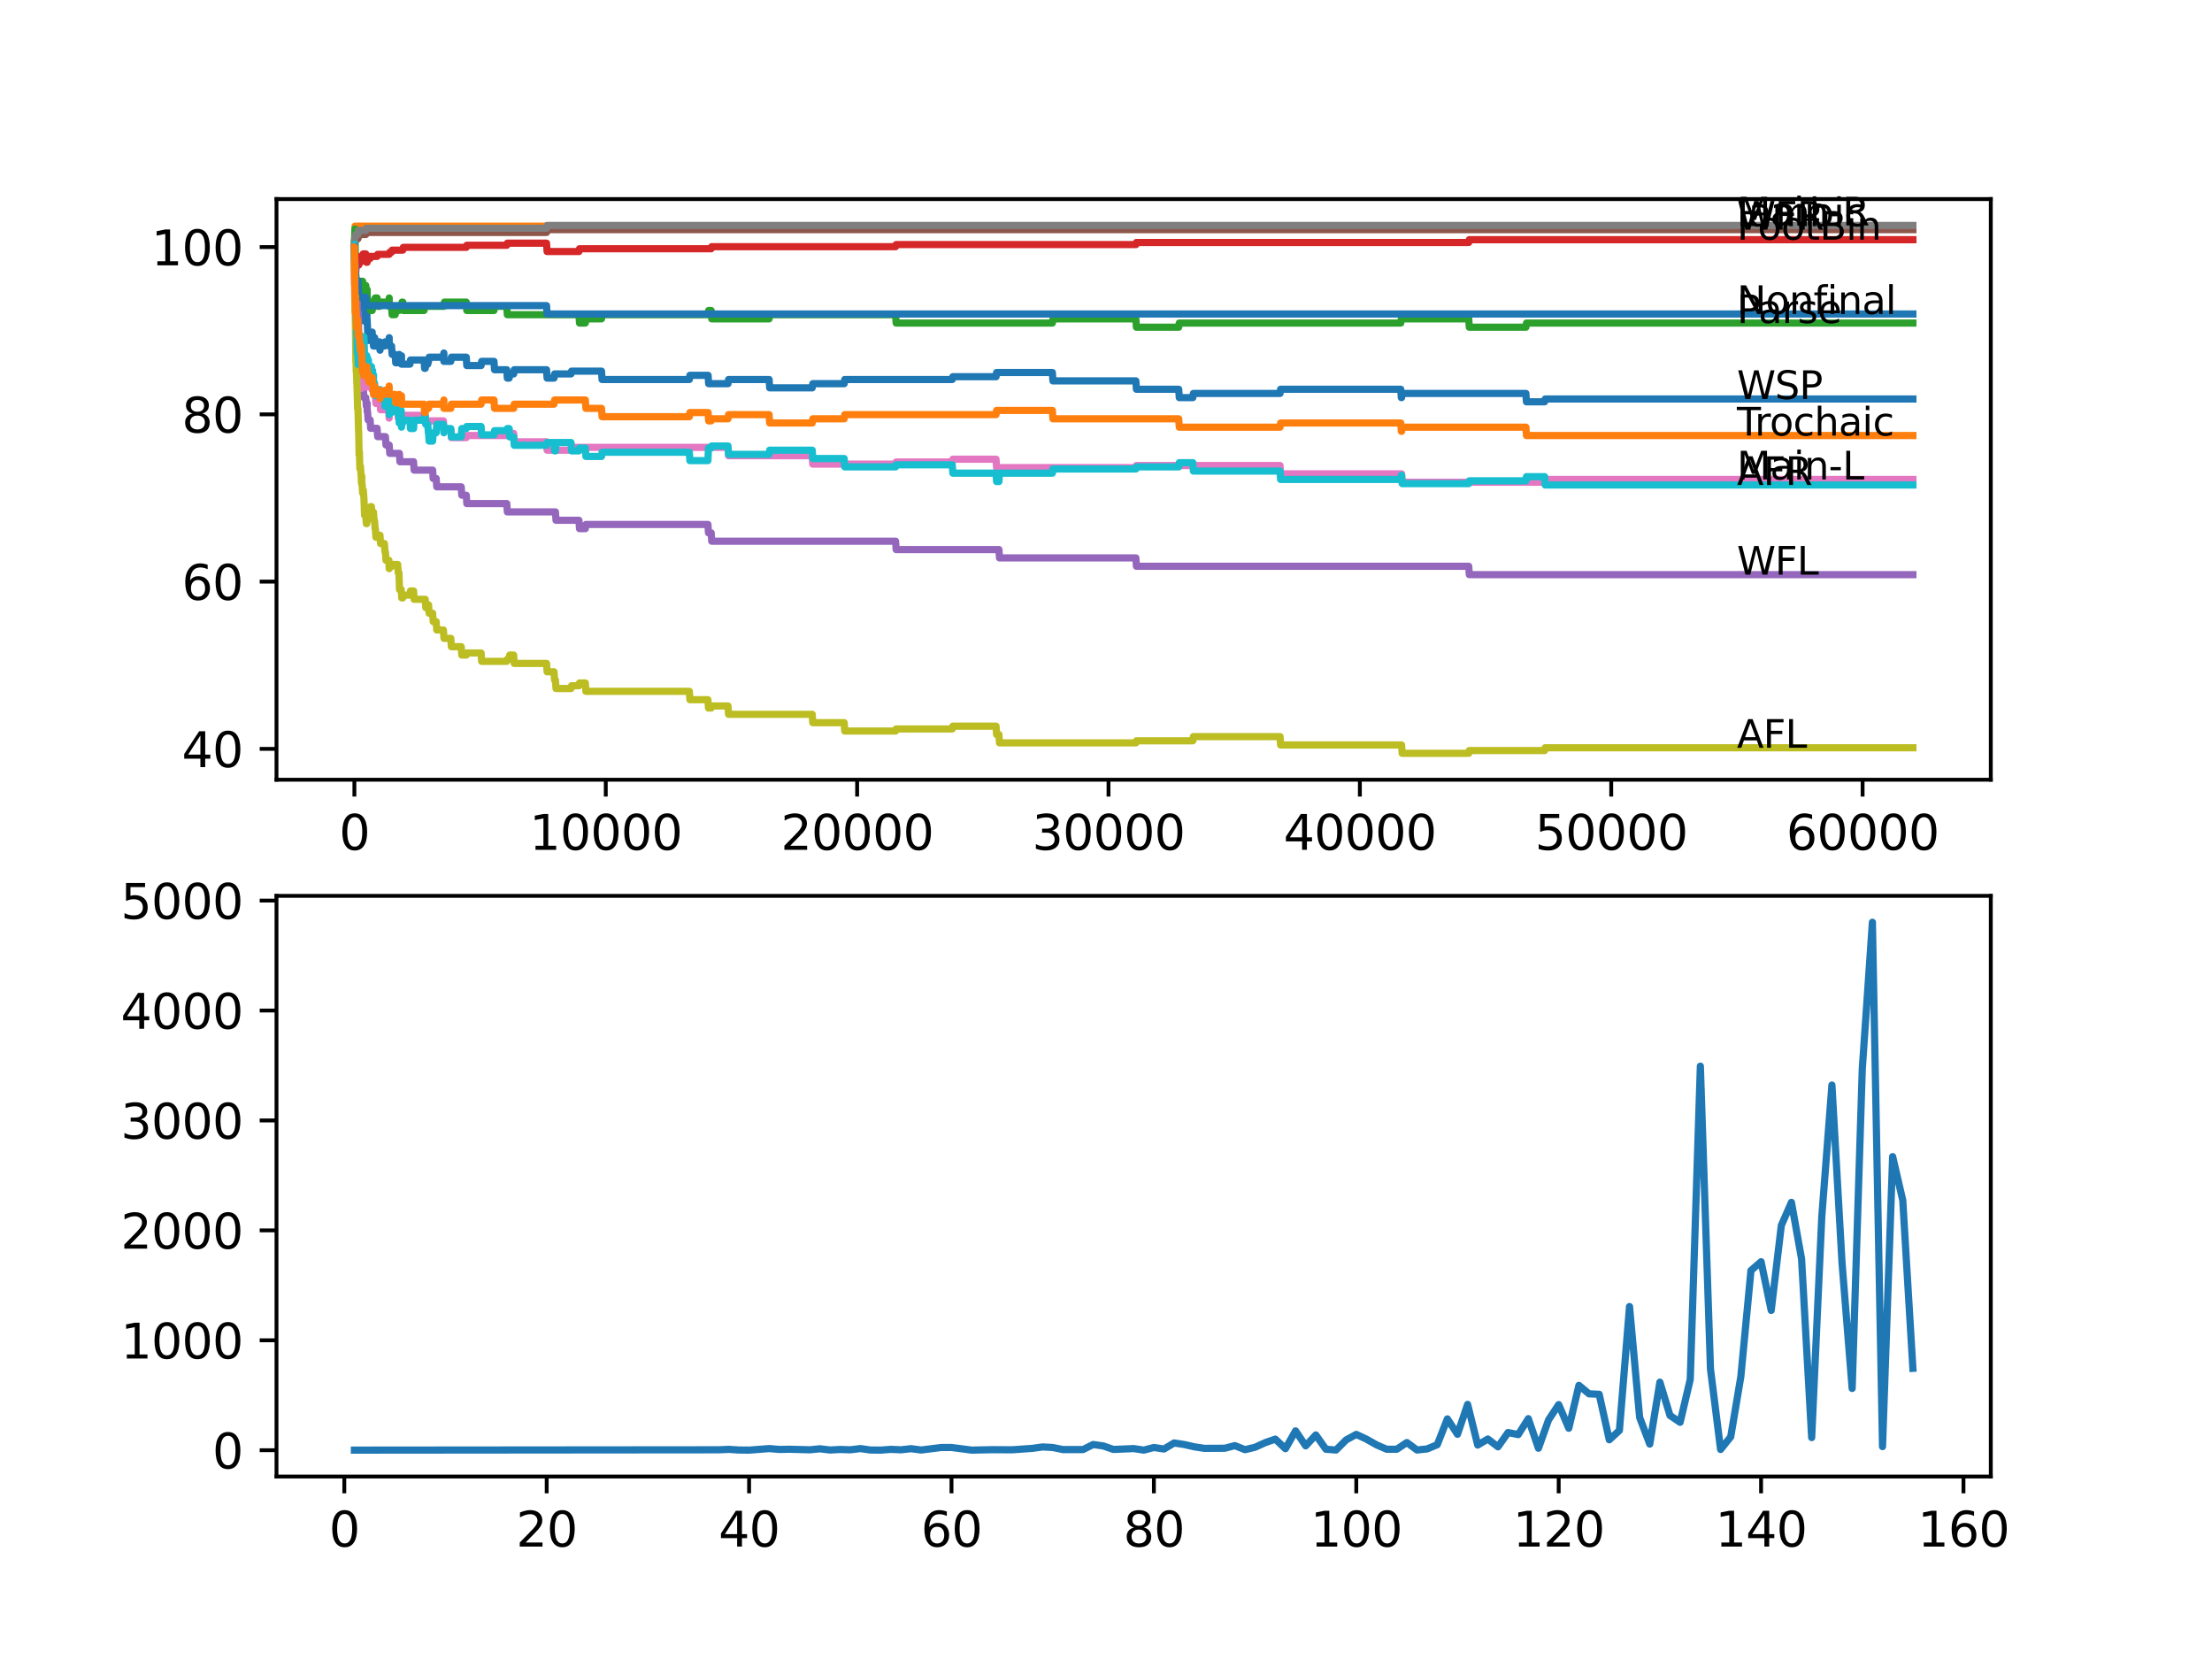 <?xml version="1.0" encoding="utf-8" standalone="no"?>
<!DOCTYPE svg PUBLIC "-//W3C//DTD SVG 1.1//EN"
  "http://www.w3.org/Graphics/SVG/1.1/DTD/svg11.dtd">
<svg xmlns:xlink="http://www.w3.org/1999/xlink" width="460.8pt" height="345.6pt" viewBox="0 0 460.8 345.6" xmlns="http://www.w3.org/2000/svg" version="1.1">
 <defs>
  <style type="text/css">*{stroke-linejoin: round; stroke-linecap: butt}</style>
 </defs>
 <g id="figure_1">
  <g id="patch_1">
   <path d="M 0 345.6 
L 460.8 345.6 
L 460.8 0 
L 0 0 
z
" style="fill: #ffffff"/>
  </g>
  <g id="axes_1">
   <g id="patch_2">
    <path d="M 57.6 162.432 
L 414.72 162.432 
L 414.72 41.472 
L 57.6 41.472 
z
" style="fill: #ffffff"/>
   </g>
   <g id="matplotlib.axis_1">
    <g id="xtick_1">
     <g id="line2d_1">
      <defs>
       <path id="m62f25b29bd" d="M 0 0 
L 0 3.5 
" style="stroke: #000000; stroke-width: 0.8"/>
      </defs>
      <g>
       <use xlink:href="#m62f25b29bd" x="73.827" y="162.432" style="stroke: #000000; stroke-width: 0.8"/>
      </g>
     </g>
     <g id="text_1">
      <!-- 0 -->
      <g transform="translate(70.646 177.03)scale(0.1 -0.1)">
       <defs>
        <path id="DejaVuSans-30" d="M 2034 4250 
Q 1547 4250 1301 3770 
Q 1056 3291 1056 2328 
Q 1056 1369 1301 889 
Q 1547 409 2034 409 
Q 2525 409 2770 889 
Q 3016 1369 3016 2328 
Q 3016 3291 2770 3770 
Q 2525 4250 2034 4250 
z
M 2034 4750 
Q 2819 4750 3233 4129 
Q 3647 3509 3647 2328 
Q 3647 1150 3233 529 
Q 2819 -91 2034 -91 
Q 1250 -91 836 529 
Q 422 1150 422 2328 
Q 422 3509 836 4129 
Q 1250 4750 2034 4750 
z
" transform="scale(0.016)"/>
       </defs>
       <use xlink:href="#DejaVuSans-30"/>
      </g>
     </g>
    </g>
    <g id="xtick_2">
     <g id="line2d_2">
      <g>
       <use xlink:href="#m62f25b29bd" x="126.192" y="162.432" style="stroke: #000000; stroke-width: 0.8"/>
      </g>
     </g>
     <g id="text_2">
      <!-- 10000 -->
      <g transform="translate(110.286 177.03)scale(0.1 -0.1)">
       <defs>
        <path id="DejaVuSans-31" d="M 794 531 
L 1825 531 
L 1825 4091 
L 703 3866 
L 703 4441 
L 1819 4666 
L 2450 4666 
L 2450 531 
L 3481 531 
L 3481 0 
L 794 0 
L 794 531 
z
" transform="scale(0.016)"/>
       </defs>
       <use xlink:href="#DejaVuSans-31"/>
       <use xlink:href="#DejaVuSans-30" x="63.623"/>
       <use xlink:href="#DejaVuSans-30" x="127.246"/>
       <use xlink:href="#DejaVuSans-30" x="190.869"/>
       <use xlink:href="#DejaVuSans-30" x="254.492"/>
      </g>
     </g>
    </g>
    <g id="xtick_3">
     <g id="line2d_3">
      <g>
       <use xlink:href="#m62f25b29bd" x="178.556" y="162.432" style="stroke: #000000; stroke-width: 0.8"/>
      </g>
     </g>
     <g id="text_3">
      <!-- 20000 -->
      <g transform="translate(162.65 177.03)scale(0.1 -0.1)">
       <defs>
        <path id="DejaVuSans-32" d="M 1228 531 
L 3431 531 
L 3431 0 
L 469 0 
L 469 531 
Q 828 903 1448 1529 
Q 2069 2156 2228 2338 
Q 2531 2678 2651 2914 
Q 2772 3150 2772 3378 
Q 2772 3750 2511 3984 
Q 2250 4219 1831 4219 
Q 1534 4219 1204 4116 
Q 875 4013 500 3803 
L 500 4441 
Q 881 4594 1212 4672 
Q 1544 4750 1819 4750 
Q 2544 4750 2975 4387 
Q 3406 4025 3406 3419 
Q 3406 3131 3298 2873 
Q 3191 2616 2906 2266 
Q 2828 2175 2409 1742 
Q 1991 1309 1228 531 
z
" transform="scale(0.016)"/>
       </defs>
       <use xlink:href="#DejaVuSans-32"/>
       <use xlink:href="#DejaVuSans-30" x="63.623"/>
       <use xlink:href="#DejaVuSans-30" x="127.246"/>
       <use xlink:href="#DejaVuSans-30" x="190.869"/>
       <use xlink:href="#DejaVuSans-30" x="254.492"/>
      </g>
     </g>
    </g>
    <g id="xtick_4">
     <g id="line2d_4">
      <g>
       <use xlink:href="#m62f25b29bd" x="230.921" y="162.432" style="stroke: #000000; stroke-width: 0.8"/>
      </g>
     </g>
     <g id="text_4">
      <!-- 30000 -->
      <g transform="translate(215.015 177.03)scale(0.1 -0.1)">
       <defs>
        <path id="DejaVuSans-33" d="M 2597 2516 
Q 3050 2419 3304 2112 
Q 3559 1806 3559 1356 
Q 3559 666 3084 287 
Q 2609 -91 1734 -91 
Q 1441 -91 1130 -33 
Q 819 25 488 141 
L 488 750 
Q 750 597 1062 519 
Q 1375 441 1716 441 
Q 2309 441 2620 675 
Q 2931 909 2931 1356 
Q 2931 1769 2642 2001 
Q 2353 2234 1838 2234 
L 1294 2234 
L 1294 2753 
L 1863 2753 
Q 2328 2753 2575 2939 
Q 2822 3125 2822 3475 
Q 2822 3834 2567 4026 
Q 2313 4219 1838 4219 
Q 1578 4219 1281 4162 
Q 984 4106 628 3988 
L 628 4550 
Q 988 4650 1302 4700 
Q 1616 4750 1894 4750 
Q 2613 4750 3031 4423 
Q 3450 4097 3450 3541 
Q 3450 3153 3228 2886 
Q 3006 2619 2597 2516 
z
" transform="scale(0.016)"/>
       </defs>
       <use xlink:href="#DejaVuSans-33"/>
       <use xlink:href="#DejaVuSans-30" x="63.623"/>
       <use xlink:href="#DejaVuSans-30" x="127.246"/>
       <use xlink:href="#DejaVuSans-30" x="190.869"/>
       <use xlink:href="#DejaVuSans-30" x="254.492"/>
      </g>
     </g>
    </g>
    <g id="xtick_5">
     <g id="line2d_5">
      <g>
       <use xlink:href="#m62f25b29bd" x="283.285" y="162.432" style="stroke: #000000; stroke-width: 0.8"/>
      </g>
     </g>
     <g id="text_5">
      <!-- 40000 -->
      <g transform="translate(267.379 177.03)scale(0.1 -0.1)">
       <defs>
        <path id="DejaVuSans-34" d="M 2419 4116 
L 825 1625 
L 2419 1625 
L 2419 4116 
z
M 2253 4666 
L 3047 4666 
L 3047 1625 
L 3713 1625 
L 3713 1100 
L 3047 1100 
L 3047 0 
L 2419 0 
L 2419 1100 
L 313 1100 
L 313 1709 
L 2253 4666 
z
" transform="scale(0.016)"/>
       </defs>
       <use xlink:href="#DejaVuSans-34"/>
       <use xlink:href="#DejaVuSans-30" x="63.623"/>
       <use xlink:href="#DejaVuSans-30" x="127.246"/>
       <use xlink:href="#DejaVuSans-30" x="190.869"/>
       <use xlink:href="#DejaVuSans-30" x="254.492"/>
      </g>
     </g>
    </g>
    <g id="xtick_6">
     <g id="line2d_6">
      <g>
       <use xlink:href="#m62f25b29bd" x="335.65" y="162.432" style="stroke: #000000; stroke-width: 0.8"/>
      </g>
     </g>
     <g id="text_6">
      <!-- 50000 -->
      <g transform="translate(319.744 177.03)scale(0.1 -0.1)">
       <defs>
        <path id="DejaVuSans-35" d="M 691 4666 
L 3169 4666 
L 3169 4134 
L 1269 4134 
L 1269 2991 
Q 1406 3038 1543 3061 
Q 1681 3084 1819 3084 
Q 2600 3084 3056 2656 
Q 3513 2228 3513 1497 
Q 3513 744 3044 326 
Q 2575 -91 1722 -91 
Q 1428 -91 1123 -41 
Q 819 9 494 109 
L 494 744 
Q 775 591 1075 516 
Q 1375 441 1709 441 
Q 2250 441 2565 725 
Q 2881 1009 2881 1497 
Q 2881 1984 2565 2268 
Q 2250 2553 1709 2553 
Q 1456 2553 1204 2497 
Q 953 2441 691 2322 
L 691 4666 
z
" transform="scale(0.016)"/>
       </defs>
       <use xlink:href="#DejaVuSans-35"/>
       <use xlink:href="#DejaVuSans-30" x="63.623"/>
       <use xlink:href="#DejaVuSans-30" x="127.246"/>
       <use xlink:href="#DejaVuSans-30" x="190.869"/>
       <use xlink:href="#DejaVuSans-30" x="254.492"/>
      </g>
     </g>
    </g>
    <g id="xtick_7">
     <g id="line2d_7">
      <g>
       <use xlink:href="#m62f25b29bd" x="388.014" y="162.432" style="stroke: #000000; stroke-width: 0.8"/>
      </g>
     </g>
     <g id="text_7">
      <!-- 60000 -->
      <g transform="translate(372.108 177.03)scale(0.1 -0.1)">
       <defs>
        <path id="DejaVuSans-36" d="M 2113 2584 
Q 1688 2584 1439 2293 
Q 1191 2003 1191 1497 
Q 1191 994 1439 701 
Q 1688 409 2113 409 
Q 2538 409 2786 701 
Q 3034 994 3034 1497 
Q 3034 2003 2786 2293 
Q 2538 2584 2113 2584 
z
M 3366 4563 
L 3366 3988 
Q 3128 4100 2886 4159 
Q 2644 4219 2406 4219 
Q 1781 4219 1451 3797 
Q 1122 3375 1075 2522 
Q 1259 2794 1537 2939 
Q 1816 3084 2150 3084 
Q 2853 3084 3261 2657 
Q 3669 2231 3669 1497 
Q 3669 778 3244 343 
Q 2819 -91 2113 -91 
Q 1303 -91 875 529 
Q 447 1150 447 2328 
Q 447 3434 972 4092 
Q 1497 4750 2381 4750 
Q 2619 4750 2861 4703 
Q 3103 4656 3366 4563 
z
" transform="scale(0.016)"/>
       </defs>
       <use xlink:href="#DejaVuSans-36"/>
       <use xlink:href="#DejaVuSans-30" x="63.623"/>
       <use xlink:href="#DejaVuSans-30" x="127.246"/>
       <use xlink:href="#DejaVuSans-30" x="190.869"/>
       <use xlink:href="#DejaVuSans-30" x="254.492"/>
      </g>
     </g>
    </g>
   </g>
   <g id="matplotlib.axis_2">
    <g id="ytick_1">
     <g id="line2d_8">
      <defs>
       <path id="m36109d1fe4" d="M 0 0 
L -3.5 0 
" style="stroke: #000000; stroke-width: 0.8"/>
      </defs>
      <g>
       <use xlink:href="#m36109d1fe4" x="57.6" y="156.005" style="stroke: #000000; stroke-width: 0.8"/>
      </g>
     </g>
     <g id="text_8">
      <!-- 40 -->
      <g transform="translate(37.875 159.804)scale(0.1 -0.1)">
       <use xlink:href="#DejaVuSans-34"/>
       <use xlink:href="#DejaVuSans-30" x="63.623"/>
      </g>
     </g>
    </g>
    <g id="ytick_2">
     <g id="line2d_9">
      <g>
       <use xlink:href="#m36109d1fe4" x="57.6" y="121.16" style="stroke: #000000; stroke-width: 0.8"/>
      </g>
     </g>
     <g id="text_9">
      <!-- 60 -->
      <g transform="translate(37.875 124.959)scale(0.1 -0.1)">
       <use xlink:href="#DejaVuSans-36"/>
       <use xlink:href="#DejaVuSans-30" x="63.623"/>
      </g>
     </g>
    </g>
    <g id="ytick_3">
     <g id="line2d_10">
      <g>
       <use xlink:href="#m36109d1fe4" x="57.6" y="86.316" style="stroke: #000000; stroke-width: 0.8"/>
      </g>
     </g>
     <g id="text_10">
      <!-- 80 -->
      <g transform="translate(37.875 90.115)scale(0.1 -0.1)">
       <defs>
        <path id="DejaVuSans-38" d="M 2034 2216 
Q 1584 2216 1326 1975 
Q 1069 1734 1069 1313 
Q 1069 891 1326 650 
Q 1584 409 2034 409 
Q 2484 409 2743 651 
Q 3003 894 3003 1313 
Q 3003 1734 2745 1975 
Q 2488 2216 2034 2216 
z
M 1403 2484 
Q 997 2584 770 2862 
Q 544 3141 544 3541 
Q 544 4100 942 4425 
Q 1341 4750 2034 4750 
Q 2731 4750 3128 4425 
Q 3525 4100 3525 3541 
Q 3525 3141 3298 2862 
Q 3072 2584 2669 2484 
Q 3125 2378 3379 2068 
Q 3634 1759 3634 1313 
Q 3634 634 3220 271 
Q 2806 -91 2034 -91 
Q 1263 -91 848 271 
Q 434 634 434 1313 
Q 434 1759 690 2068 
Q 947 2378 1403 2484 
z
M 1172 3481 
Q 1172 3119 1398 2916 
Q 1625 2713 2034 2713 
Q 2441 2713 2670 2916 
Q 2900 3119 2900 3481 
Q 2900 3844 2670 4047 
Q 2441 4250 2034 4250 
Q 1625 4250 1398 4047 
Q 1172 3844 1172 3481 
z
" transform="scale(0.016)"/>
       </defs>
       <use xlink:href="#DejaVuSans-38"/>
       <use xlink:href="#DejaVuSans-30" x="63.623"/>
      </g>
     </g>
    </g>
    <g id="ytick_4">
     <g id="line2d_11">
      <g>
       <use xlink:href="#m36109d1fe4" x="57.6" y="51.471" style="stroke: #000000; stroke-width: 0.8"/>
      </g>
     </g>
     <g id="text_11">
      <!-- 100 -->
      <g transform="translate(31.512 55.27)scale(0.1 -0.1)">
       <use xlink:href="#DejaVuSans-31"/>
       <use xlink:href="#DejaVuSans-30" x="63.623"/>
       <use xlink:href="#DejaVuSans-30" x="127.246"/>
      </g>
     </g>
    </g>
   </g>
   <g id="line2d_12">
    <path d="M 73.833 51.471 
L 73.901 51.035 
L 73.953 55.972 
L 73.958 55.972 
L 74.006 60.327 
L 74.074 59.021 
L 74.095 59.021 
L 74.105 58.149 
L 74.173 60.182 
L 74.184 60.182 
L 74.267 63.667 
L 74.299 63.086 
L 74.377 63.086 
L 74.498 61.344 
L 74.576 61.344 
L 74.587 60.908 
L 74.592 62.65 
L 74.676 62.215 
L 74.964 62.215 
L 75.079 63.957 
L 75.226 63.957 
L 75.304 63.086 
L 75.309 64.828 
L 75.33 64.828 
L 75.351 64.828 
L 75.393 64.247 
L 75.398 65.99 
L 75.451 65.99 
L 75.823 65.99 
L 75.854 65.118 
L 75.859 66.861 
L 75.933 65.409 
L 76.399 65.409 
L 76.435 64.828 
L 76.44 66.57 
L 76.482 66.57 
L 76.598 69.184 
L 76.697 69.184 
L 76.755 70.926 
L 76.807 70.055 
L 77.373 70.055 
L 77.488 69.184 
L 77.535 69.184 
L 77.624 70.926 
L 77.645 70.345 
L 77.713 70.345 
L 77.807 72.087 
L 77.823 71.216 
L 78.027 71.216 
L 78.053 70.345 
L 78.059 72.087 
L 78.132 72.087 
L 78.195 72.087 
L 78.31 71.216 
L 79.085 71.216 
L 79.158 72.958 
L 79.195 72.087 
L 80.08 72.087 
L 80.195 71.216 
L 81.017 71.216 
L 81.075 70.345 
L 81.08 72.087 
L 81.122 72.087 
L 81.567 72.087 
L 81.682 73.83 
L 82.321 73.83 
L 82.436 75.572 
L 82.85 75.572 
L 82.965 74.701 
L 83.106 74.701 
L 83.154 73.83 
L 83.159 75.572 
L 83.211 75.572 
L 83.567 75.572 
L 83.641 74.12 
L 83.646 75.862 
L 83.672 75.862 
L 85.395 75.862 
L 85.51 74.991 
L 88.338 74.991 
L 88.453 76.733 
L 88.584 76.733 
L 88.699 75.862 
L 89.118 75.862 
L 89.233 75.281 
L 89.28 75.281 
L 89.395 74.41 
L 92.37 74.41 
L 92.464 73.539 
L 92.469 75.281 
L 92.474 75.281 
L 93.909 75.281 
L 94.024 74.41 
L 97.13 74.41 
L 97.245 76.153 
L 100.219 76.153 
L 100.334 75.281 
L 102.905 75.281 
L 103.021 77.024 
L 105.571 77.024 
L 105.686 78.766 
L 106.068 78.766 
L 106.184 77.895 
L 107.011 77.895 
L 107.126 77.024 
L 113.855 77.024 
L 113.97 78.766 
L 115.415 78.766 
L 115.531 77.895 
L 118.95 77.895 
L 119.065 77.314 
L 125.307 77.314 
L 125.422 79.056 
L 143.603 79.056 
L 143.718 78.185 
L 147.51 78.185 
L 147.625 79.927 
L 151.657 79.927 
L 151.772 79.056 
L 160.218 79.056 
L 160.334 80.798 
L 169.199 80.798 
L 169.314 79.927 
L 175.86 79.927 
L 175.975 79.056 
L 198.376 79.056 
L 198.492 78.475 
L 207.493 78.475 
L 207.608 77.604 
L 219.228 77.604 
L 219.343 79.347 
L 236.623 79.347 
L 236.739 81.089 
L 245.546 81.089 
L 245.662 82.831 
L 248.489 82.831 
L 248.604 81.96 
L 266.654 81.96 
L 266.77 81.089 
L 291.805 81.089 
L 291.92 82.831 
L 291.978 82.831 
L 292.093 81.96 
L 317.872 81.96 
L 317.987 83.702 
L 321.773 83.702 
L 321.889 83.121 
L 398.487 83.121 
L 398.487 83.121 
" clip-path="url(#pf537d920fd)" style="fill: none; stroke: #1f77b4; stroke-width: 1.5; stroke-linecap: square"/>
   </g>
   <g id="line2d_13">
    <path d="M 73.833 51.471 
L 73.843 51.471 
L 73.964 47.115 
L 398.487 47.115 
L 398.487 47.115 
" clip-path="url(#pf537d920fd)" style="fill: none; stroke: #ff7f0e; stroke-width: 1.5; stroke-linecap: square"/>
   </g>
   <g id="line2d_14">
    <path d="M 73.833 50.6 
L 73.848 50.6 
L 73.932 47.696 
L 73.969 49.438 
L 74.079 58.149 
L 74.1 57.278 
L 74.142 57.278 
L 74.189 60.182 
L 74.257 59.311 
L 74.262 59.311 
L 74.267 61.053 
L 74.372 59.601 
L 74.414 59.601 
L 74.508 61.344 
L 74.524 60.472 
L 74.576 60.472 
L 74.692 60.037 
L 74.733 60.037 
L 74.739 61.779 
L 74.843 60.327 
L 75.095 60.327 
L 75.21 58.585 
L 75.299 58.585 
L 75.372 61.198 
L 75.409 58.585 
L 75.535 58.585 
L 75.65 60.327 
L 75.854 60.327 
L 75.969 59.456 
L 76.194 59.456 
L 76.31 61.198 
L 76.435 61.198 
L 76.482 60.327 
L 76.488 62.069 
L 76.54 62.069 
L 76.566 62.069 
L 76.681 63.812 
L 76.697 63.812 
L 76.812 62.941 
L 77.1 62.941 
L 77.215 64.683 
L 77.535 64.683 
L 77.65 63.812 
L 77.713 63.812 
L 77.828 62.941 
L 78.053 62.941 
L 78.169 62.069 
L 78.556 62.069 
L 78.671 63.812 
L 79.085 63.812 
L 79.2 62.941 
L 81.064 62.941 
L 81.075 62.069 
L 81.08 63.812 
L 81.169 63.812 
L 81.567 63.812 
L 81.682 65.554 
L 82.321 65.554 
L 82.436 64.683 
L 83.154 64.683 
L 83.269 63.812 
L 83.641 63.812 
L 83.756 62.941 
L 83.902 62.941 
L 84.018 64.683 
L 88.338 64.683 
L 88.453 63.812 
L 92.464 63.812 
L 92.579 62.941 
L 97.13 62.941 
L 97.245 64.683 
L 102.905 64.683 
L 103.021 63.812 
L 105.571 63.812 
L 105.686 65.554 
L 120.605 65.554 
L 120.72 67.296 
L 121.935 67.296 
L 122.05 66.425 
L 125.307 66.425 
L 125.422 65.554 
L 147.51 65.554 
L 147.625 64.683 
L 148.148 64.683 
L 148.264 66.425 
L 160.218 66.425 
L 160.334 65.554 
L 186.568 65.554 
L 186.683 67.296 
L 219.228 67.296 
L 219.343 66.425 
L 236.623 66.425 
L 236.739 68.167 
L 245.546 68.167 
L 245.662 67.296 
L 291.805 67.296 
L 291.92 66.425 
L 305.964 66.425 
L 306.08 68.167 
L 317.872 68.167 
L 317.987 67.296 
L 398.487 67.296 
L 398.487 67.296 
" clip-path="url(#pf537d920fd)" style="fill: none; stroke: #2ca02c; stroke-width: 1.5; stroke-linecap: square"/>
   </g>
   <g id="line2d_15">
    <path d="M 73.833 53.213 
L 73.89 59.311 
L 73.953 57.801 
L 73.958 57.801 
L 74.037 55.565 
L 74.079 56.872 
L 74.105 56.872 
L 74.231 54.926 
L 74.262 54.926 
L 74.377 54.491 
L 74.414 54.491 
L 74.529 53.91 
L 74.587 53.91 
L 74.623 53.474 
L 74.629 55.217 
L 74.681 55.217 
L 74.733 55.217 
L 74.849 54.781 
L 74.964 54.781 
L 75.079 54.346 
L 75.299 54.346 
L 75.419 53.474 
L 75.535 53.474 
L 75.65 52.894 
L 76.194 52.894 
L 76.31 54.636 
L 76.482 54.636 
L 76.603 53.852 
L 77.1 53.852 
L 77.215 53.416 
L 78.556 53.416 
L 78.671 52.981 
L 81.075 52.981 
L 81.19 52.545 
L 81.567 52.545 
L 81.682 52.11 
L 83.902 52.11 
L 84.018 51.529 
L 97.13 51.529 
L 97.245 51.093 
L 105.571 51.093 
L 105.686 50.658 
L 113.855 50.658 
L 113.97 52.4 
L 120.605 52.4 
L 120.72 51.819 
L 148.148 51.819 
L 148.264 51.384 
L 186.568 51.384 
L 186.683 50.948 
L 236.623 50.948 
L 236.739 50.513 
L 305.964 50.513 
L 306.08 49.932 
L 398.487 49.932 
L 398.487 49.932 
" clip-path="url(#pf537d920fd)" style="fill: none; stroke: #d62728; stroke-width: 1.5; stroke-linecap: square"/>
   </g>
   <g id="line2d_16">
    <path d="M 73.833 51.471 
L 73.953 54.955 
L 73.969 54.955 
L 74.079 61.924 
L 74.095 61.053 
L 74.163 61.053 
L 74.184 60.472 
L 74.189 62.215 
L 74.262 62.215 
L 74.267 63.957 
L 74.372 62.505 
L 74.414 62.505 
L 74.508 65.99 
L 74.529 65.118 
L 74.644 65.118 
L 74.739 70.345 
L 74.765 69.474 
L 74.781 69.474 
L 74.901 74.12 
L 75.299 74.12 
L 75.419 77.604 
L 75.446 77.604 
L 75.566 81.089 
L 75.692 81.089 
L 75.807 82.831 
L 76.194 82.831 
L 76.31 84.573 
L 76.399 84.573 
L 76.482 83.993 
L 76.488 85.735 
L 76.498 85.735 
L 76.566 85.735 
L 76.681 87.477 
L 77.1 87.477 
L 77.215 89.219 
L 78.556 89.219 
L 78.671 90.961 
L 80.289 90.961 
L 80.404 92.704 
L 81.075 92.704 
L 81.19 94.446 
L 83.201 94.446 
L 83.316 96.188 
L 86.154 96.188 
L 86.269 97.93 
L 90.123 97.93 
L 90.239 99.673 
L 90.867 99.673 
L 90.982 101.415 
L 96.082 101.415 
L 96.198 103.157 
L 97.13 103.157 
L 97.245 104.899 
L 105.571 104.899 
L 105.686 106.641 
L 115.709 106.641 
L 115.824 108.384 
L 120.605 108.384 
L 120.72 110.126 
L 121.935 110.126 
L 122.05 109.255 
L 147.473 109.255 
L 147.588 110.997 
L 148.148 110.997 
L 148.264 112.739 
L 186.568 112.739 
L 186.683 114.482 
L 208.095 114.482 
L 208.21 116.224 
L 236.623 116.224 
L 236.739 117.966 
L 305.964 117.966 
L 306.08 119.708 
L 398.487 119.708 
L 398.487 119.708 
" clip-path="url(#pf537d920fd)" style="fill: none; stroke: #9467bd; stroke-width: 1.5; stroke-linecap: square"/>
   </g>
   <g id="line2d_17">
    <path d="M 73.833 51.471 
L 73.953 50.164 
L 74.037 50.164 
L 74.152 49.729 
L 74.576 49.729 
L 74.697 48.858 
L 76.194 48.858 
L 76.31 48.422 
L 113.855 48.422 
L 113.97 47.841 
L 398.487 47.841 
L 398.487 47.841 
" clip-path="url(#pf537d920fd)" style="fill: none; stroke: #8c564b; stroke-width: 1.5; stroke-linecap: square"/>
   </g>
   <g id="line2d_18">
    <path d="M 73.833 53.213 
L 73.911 61.924 
L 73.964 60.269 
L 73.969 60.269 
L 73.985 59.921 
L 74.037 62.97 
L 74.152 66.019 
L 74.163 66.019 
L 74.262 70.461 
L 74.283 70.026 
L 74.377 70.026 
L 74.498 73.51 
L 74.576 73.51 
L 74.692 76.559 
L 74.733 76.559 
L 74.739 76.123 
L 74.744 77.866 
L 74.828 77.866 
L 74.964 77.866 
L 75.079 77.43 
L 75.095 77.43 
L 75.21 79.172 
L 75.226 79.172 
L 75.299 80.915 
L 75.336 80.043 
L 75.351 80.043 
L 75.466 79.463 
L 75.922 79.463 
L 76.037 78.882 
L 76.194 78.882 
L 76.31 80.624 
L 76.482 80.624 
L 76.603 79.84 
L 77.1 79.84 
L 77.215 79.405 
L 77.373 79.405 
L 77.488 81.147 
L 77.624 81.147 
L 77.739 80.566 
L 77.807 80.566 
L 77.922 82.308 
L 78.195 82.308 
L 78.31 84.051 
L 78.556 84.051 
L 78.671 83.615 
L 79.158 83.615 
L 79.273 85.357 
L 81.017 85.357 
L 81.064 87.1 
L 81.127 85.793 
L 81.567 85.793 
L 81.682 85.357 
L 82.85 85.357 
L 82.965 87.1 
L 83.567 87.1 
L 83.682 86.519 
L 88.584 86.519 
L 88.699 88.261 
L 89.118 88.261 
L 89.233 87.68 
L 92.37 87.68 
L 92.485 89.422 
L 93.909 89.422 
L 94.024 91.165 
L 97.13 91.165 
L 97.245 90.729 
L 105.571 90.729 
L 105.686 90.294 
L 107.011 90.294 
L 107.126 92.036 
L 113.855 92.036 
L 113.97 93.778 
L 118.95 93.778 
L 119.065 93.197 
L 151.657 93.197 
L 151.772 94.94 
L 169.199 94.94 
L 169.314 96.682 
L 186.568 96.682 
L 186.683 96.246 
L 198.376 96.246 
L 198.492 95.665 
L 207.493 95.665 
L 207.608 97.408 
L 236.623 97.408 
L 236.739 96.972 
L 266.654 96.972 
L 266.77 98.714 
L 291.978 98.714 
L 292.093 100.457 
L 321.773 100.457 
L 321.889 99.876 
L 398.487 99.876 
L 398.487 99.876 
" clip-path="url(#pf537d920fd)" style="fill: none; stroke: #e377c2; stroke-width: 1.5; stroke-linecap: square"/>
   </g>
   <g id="line2d_19">
    <path d="M 73.833 50.6 
L 73.953 49.293 
L 74.037 49.293 
L 74.152 48.858 
L 74.576 48.858 
L 74.697 47.986 
L 76.194 47.986 
L 76.31 47.551 
L 113.855 47.551 
L 113.97 46.97 
L 398.487 46.97 
L 398.487 46.97 
" clip-path="url(#pf537d920fd)" style="fill: none; stroke: #7f7f7f; stroke-width: 1.5; stroke-linecap: square"/>
   </g>
   <g id="line2d_20">
    <path d="M 73.833 53.213 
L 73.948 64.625 
L 73.974 63.405 
L 73.985 63.405 
L 74.131 75.31 
L 74.142 75.31 
L 74.163 74.73 
L 74.215 77.43 
L 74.231 77.43 
L 74.252 77.43 
L 74.367 80.479 
L 74.377 80.479 
L 74.498 85.125 
L 74.576 85.125 
L 74.697 89.916 
L 74.723 89.916 
L 74.801 94.707 
L 74.843 94.126 
L 74.875 94.126 
L 74.964 97.611 
L 74.99 97.175 
L 75.095 97.175 
L 75.21 98.918 
L 75.226 98.918 
L 75.299 100.66 
L 75.336 99.789 
L 75.351 99.789 
L 75.372 99.208 
L 75.377 100.95 
L 75.446 100.95 
L 75.535 102.692 
L 75.556 102.112 
L 75.692 102.112 
L 75.807 103.854 
L 75.823 103.854 
L 75.943 107.338 
L 76.194 107.338 
L 76.31 109.081 
L 76.399 109.081 
L 76.514 108.064 
L 76.561 108.064 
L 76.676 106.845 
L 76.755 106.845 
L 76.87 105.974 
L 77.1 105.974 
L 77.215 105.538 
L 77.373 105.538 
L 77.488 107.28 
L 77.624 107.28 
L 77.739 106.7 
L 77.807 106.7 
L 77.922 108.442 
L 78.027 108.442 
L 78.142 110.184 
L 78.195 110.184 
L 78.31 111.926 
L 78.556 111.926 
L 78.671 111.491 
L 79.158 111.491 
L 79.273 113.233 
L 80.08 113.233 
L 80.195 114.975 
L 80.289 114.975 
L 80.404 116.717 
L 81.017 116.717 
L 81.075 118.46 
L 81.127 118.024 
L 81.567 118.024 
L 81.682 117.588 
L 82.85 117.588 
L 82.965 119.331 
L 83.106 119.331 
L 83.227 122.815 
L 83.578 122.815 
L 83.693 124.557 
L 83.902 124.557 
L 84.018 123.977 
L 85.395 123.977 
L 85.51 123.106 
L 86.154 123.106 
L 86.269 124.848 
L 88.584 124.848 
L 88.699 126.59 
L 89.118 126.59 
L 89.233 126.009 
L 89.28 126.009 
L 89.395 127.751 
L 90.123 127.751 
L 90.239 129.494 
L 90.867 129.494 
L 90.982 131.236 
L 92.37 131.236 
L 92.485 132.978 
L 93.909 132.978 
L 94.024 134.72 
L 96.082 134.72 
L 96.198 136.463 
L 97.13 136.463 
L 97.245 136.027 
L 100.219 136.027 
L 100.334 137.769 
L 105.571 137.769 
L 105.686 137.334 
L 106.068 137.334 
L 106.184 136.463 
L 107.011 136.463 
L 107.126 138.205 
L 113.855 138.205 
L 113.97 139.947 
L 115.415 139.947 
L 115.531 141.689 
L 115.709 141.689 
L 115.824 143.432 
L 118.95 143.432 
L 119.065 142.851 
L 120.605 142.851 
L 120.72 142.27 
L 121.935 142.27 
L 122.05 144.012 
L 143.603 144.012 
L 143.718 145.755 
L 147.473 145.755 
L 147.588 147.497 
L 148.148 147.497 
L 148.264 147.061 
L 151.657 147.061 
L 151.772 148.803 
L 169.199 148.803 
L 169.314 150.546 
L 175.86 150.546 
L 175.975 152.288 
L 186.568 152.288 
L 186.683 151.852 
L 198.376 151.852 
L 198.492 151.272 
L 207.493 151.272 
L 207.608 153.014 
L 208.095 153.014 
L 208.21 154.756 
L 236.623 154.756 
L 236.739 154.32 
L 248.489 154.32 
L 248.604 153.449 
L 266.654 153.449 
L 266.77 155.192 
L 291.978 155.192 
L 292.093 156.934 
L 305.964 156.934 
L 306.08 156.353 
L 321.773 156.353 
L 321.889 155.772 
L 398.487 155.772 
L 398.487 155.772 
" clip-path="url(#pf537d920fd)" style="fill: none; stroke: #bcbd22; stroke-width: 1.5; stroke-linecap: square"/>
   </g>
   <g id="line2d_21">
    <path d="M 73.833 53.213 
L 73.848 50.89 
L 73.911 54.955 
L 73.917 54.52 
L 74.037 60.211 
L 74.042 59.776 
L 74.063 59.776 
L 74.068 59.34 
L 74.1 64.567 
L 74.115 63.986 
L 74.231 66.977 
L 74.252 66.977 
L 74.372 71.768 
L 74.377 71.768 
L 74.414 73.51 
L 74.466 71.187 
L 74.482 71.187 
L 74.487 71.187 
L 74.587 74.672 
L 74.602 74.236 
L 74.623 74.236 
L 74.644 75.978 
L 74.728 72.494 
L 74.733 72.494 
L 74.801 72.058 
L 74.744 73.8 
L 74.828 73.8 
L 74.875 73.8 
L 74.995 69.88 
L 75.095 69.88 
L 75.21 71.623 
L 75.226 71.623 
L 75.299 73.365 
L 75.336 71.623 
L 75.351 71.623 
L 75.393 75.107 
L 75.461 72.494 
L 75.535 72.494 
L 75.65 71.913 
L 75.692 71.913 
L 75.807 70.171 
L 75.823 70.171 
L 75.943 74.526 
L 76.194 74.526 
L 76.31 74.091 
L 76.399 74.091 
L 76.435 75.833 
L 76.509 74.526 
L 76.561 74.526 
L 76.566 76.269 
L 76.676 75.92 
L 76.697 75.92 
L 76.755 75.049 
L 76.76 76.791 
L 76.802 76.791 
L 77.1 76.791 
L 77.215 76.356 
L 77.373 76.356 
L 77.488 78.098 
L 77.535 78.098 
L 77.624 77.227 
L 77.629 78.969 
L 77.64 78.969 
L 77.713 78.969 
L 77.807 78.098 
L 77.812 79.84 
L 77.818 79.84 
L 78.027 79.84 
L 78.053 81.582 
L 78.137 80.711 
L 78.195 80.711 
L 78.31 82.454 
L 78.556 82.454 
L 78.671 82.018 
L 79.085 82.018 
L 79.158 81.147 
L 79.163 82.889 
L 79.19 82.889 
L 80.08 82.889 
L 80.195 84.631 
L 80.289 84.631 
L 80.404 82.889 
L 81.017 82.889 
L 81.075 86.374 
L 81.132 85.938 
L 81.567 85.938 
L 81.682 85.502 
L 82.321 85.502 
L 82.436 84.631 
L 82.85 84.631 
L 82.965 86.374 
L 83.106 86.374 
L 83.154 88.116 
L 83.206 85.502 
L 83.211 85.502 
L 83.567 85.502 
L 83.641 88.987 
L 83.682 88.116 
L 83.902 88.116 
L 84.018 87.535 
L 85.395 87.535 
L 85.51 89.277 
L 86.154 89.277 
L 86.269 87.535 
L 88.338 87.535 
L 88.453 86.664 
L 88.584 86.664 
L 88.699 88.406 
L 89.118 88.406 
L 89.233 90.148 
L 89.28 90.148 
L 89.395 91.891 
L 90.123 91.891 
L 90.239 90.148 
L 90.867 90.148 
L 90.982 88.406 
L 92.37 88.406 
L 92.464 90.148 
L 92.48 89.277 
L 93.909 89.277 
L 94.024 91.02 
L 96.082 91.02 
L 96.198 89.277 
L 97.13 89.277 
L 97.245 88.842 
L 100.219 88.842 
L 100.334 90.584 
L 102.905 90.584 
L 103.021 89.713 
L 105.571 89.713 
L 105.686 89.277 
L 106.068 89.277 
L 106.184 91.02 
L 107.011 91.02 
L 107.126 92.762 
L 113.855 92.762 
L 113.97 92.181 
L 115.415 92.181 
L 115.531 93.923 
L 115.709 93.923 
L 115.824 92.181 
L 118.95 92.181 
L 119.065 93.923 
L 120.605 93.923 
L 120.72 93.342 
L 121.935 93.342 
L 122.05 95.085 
L 125.307 95.085 
L 125.422 94.214 
L 143.603 94.214 
L 143.718 95.956 
L 147.473 95.956 
L 147.588 93.342 
L 148.148 93.342 
L 148.264 92.907 
L 151.657 92.907 
L 151.772 94.649 
L 160.218 94.649 
L 160.334 93.778 
L 169.199 93.778 
L 169.314 95.52 
L 175.86 95.52 
L 175.975 97.263 
L 186.568 97.263 
L 186.683 96.827 
L 198.376 96.827 
L 198.492 98.569 
L 207.493 98.569 
L 207.608 100.311 
L 208.095 100.311 
L 208.21 98.569 
L 219.228 98.569 
L 219.343 97.698 
L 236.623 97.698 
L 236.739 97.263 
L 245.546 97.263 
L 245.662 96.391 
L 248.489 96.391 
L 248.604 98.134 
L 266.654 98.134 
L 266.77 99.876 
L 291.805 99.876 
L 291.92 99.005 
L 291.978 99.005 
L 292.093 100.747 
L 305.964 100.747 
L 306.08 100.166 
L 317.872 100.166 
L 317.987 99.295 
L 321.773 99.295 
L 321.889 101.037 
L 398.487 101.037 
L 398.487 101.037 
" clip-path="url(#pf537d920fd)" style="fill: none; stroke: #17becf; stroke-width: 1.5; stroke-linecap: square"/>
   </g>
   <g id="line2d_22">
    <path d="M 73.833 51.471 
L 73.958 56.698 
L 74.037 56.698 
L 74.152 58.44 
L 74.576 58.44 
L 74.697 61.924 
L 76.194 61.924 
L 76.31 63.667 
L 113.855 63.667 
L 113.97 65.409 
L 398.487 65.409 
L 398.487 65.409 
" clip-path="url(#pf537d920fd)" style="fill: none; stroke: #1f77b4; stroke-width: 1.5; stroke-linecap: square"/>
   </g>
   <g id="line2d_23">
    <path d="M 73.833 51.471 
L 73.843 51.471 
L 73.969 62.883 
L 73.985 62.534 
L 74.079 61.663 
L 74.006 65.147 
L 74.089 63.405 
L 74.095 63.405 
L 74.105 62.534 
L 74.173 65.147 
L 74.189 64.799 
L 74.309 68.283 
L 74.377 68.283 
L 74.498 66.541 
L 74.508 66.541 
L 74.623 70.026 
L 74.739 69.59 
L 74.801 69.59 
L 74.917 71.332 
L 74.964 71.332 
L 75.079 73.075 
L 75.226 73.075 
L 75.304 72.203 
L 75.309 73.946 
L 75.33 73.946 
L 75.372 73.946 
L 75.493 77.43 
L 75.823 77.43 
L 75.854 76.559 
L 75.859 78.301 
L 75.933 76.849 
L 76.194 76.849 
L 76.31 76.414 
L 76.435 76.414 
L 76.55 78.156 
L 76.566 78.156 
L 76.681 77.808 
L 76.697 77.808 
L 76.812 79.55 
L 77.373 79.55 
L 77.488 78.679 
L 77.535 78.679 
L 77.65 80.421 
L 77.713 80.421 
L 77.807 82.163 
L 77.823 81.292 
L 78.027 81.292 
L 78.053 80.421 
L 78.059 82.163 
L 78.132 82.163 
L 78.195 82.163 
L 78.31 81.292 
L 79.085 81.292 
L 79.158 83.034 
L 79.195 82.163 
L 80.08 82.163 
L 80.195 81.292 
L 81.017 81.292 
L 81.064 80.421 
L 81.069 82.163 
L 81.122 82.163 
L 82.321 82.163 
L 82.436 83.905 
L 82.85 83.905 
L 82.965 83.034 
L 83.106 83.034 
L 83.154 82.163 
L 83.159 83.905 
L 83.211 83.905 
L 83.567 83.905 
L 83.641 82.454 
L 83.646 84.196 
L 83.672 84.196 
L 88.338 84.196 
L 88.453 85.938 
L 88.584 85.938 
L 88.699 85.067 
L 89.28 85.067 
L 89.395 84.196 
L 92.37 84.196 
L 92.464 83.325 
L 92.469 85.067 
L 92.474 85.067 
L 93.909 85.067 
L 94.024 84.196 
L 100.219 84.196 
L 100.334 83.325 
L 102.905 83.325 
L 103.021 85.067 
L 107.011 85.067 
L 107.126 84.196 
L 115.415 84.196 
L 115.531 83.325 
L 121.935 83.325 
L 122.05 85.067 
L 125.307 85.067 
L 125.422 86.809 
L 143.603 86.809 
L 143.718 85.938 
L 147.51 85.938 
L 147.625 87.68 
L 148.148 87.68 
L 148.264 87.245 
L 151.657 87.245 
L 151.772 86.374 
L 160.218 86.374 
L 160.334 88.116 
L 169.199 88.116 
L 169.314 87.245 
L 175.86 87.245 
L 175.975 86.374 
L 207.493 86.374 
L 207.608 85.502 
L 219.228 85.502 
L 219.343 87.245 
L 245.546 87.245 
L 245.662 88.987 
L 266.654 88.987 
L 266.77 88.116 
L 291.805 88.116 
L 291.92 89.858 
L 291.978 89.858 
L 292.093 88.987 
L 317.872 88.987 
L 317.987 90.729 
L 398.487 90.729 
L 398.487 90.729 
" clip-path="url(#pf537d920fd)" style="fill: none; stroke: #ff7f0e; stroke-width: 1.5; stroke-linecap: square"/>
   </g>
   <g id="patch_3">
    <path d="M 57.6 162.432 
L 57.6 41.472 
" style="fill: none; stroke: #000000; stroke-width: 0.8; stroke-linejoin: miter; stroke-linecap: square"/>
   </g>
   <g id="patch_4">
    <path d="M 414.72 162.432 
L 414.72 41.472 
" style="fill: none; stroke: #000000; stroke-width: 0.8; stroke-linejoin: miter; stroke-linecap: square"/>
   </g>
   <g id="patch_5">
    <path d="M 57.6 162.432 
L 414.72 162.432 
" style="fill: none; stroke: #000000; stroke-width: 0.8; stroke-linejoin: miter; stroke-linecap: square"/>
   </g>
   <g id="patch_6">
    <path d="M 57.6 41.472 
L 414.72 41.472 
" style="fill: none; stroke: #000000; stroke-width: 0.8; stroke-linejoin: miter; stroke-linecap: square"/>
   </g>
   <g id="text_12">
    <!-- WSP -->
    <g transform="translate(361.832 83.121)scale(0.08 -0.08)">
     <defs>
      <path id="DejaVuSans-57" d="M 213 4666 
L 850 4666 
L 1831 722 
L 2809 4666 
L 3519 4666 
L 4500 722 
L 5478 4666 
L 6119 4666 
L 4947 0 
L 4153 0 
L 3169 4050 
L 2175 0 
L 1381 0 
L 213 4666 
z
" transform="scale(0.016)"/>
      <path id="DejaVuSans-53" d="M 3425 4513 
L 3425 3897 
Q 3066 4069 2747 4153 
Q 2428 4238 2131 4238 
Q 1616 4238 1336 4038 
Q 1056 3838 1056 3469 
Q 1056 3159 1242 3001 
Q 1428 2844 1947 2747 
L 2328 2669 
Q 3034 2534 3370 2195 
Q 3706 1856 3706 1288 
Q 3706 609 3251 259 
Q 2797 -91 1919 -91 
Q 1588 -91 1214 -16 
Q 841 59 441 206 
L 441 856 
Q 825 641 1194 531 
Q 1563 422 1919 422 
Q 2459 422 2753 634 
Q 3047 847 3047 1241 
Q 3047 1584 2836 1778 
Q 2625 1972 2144 2069 
L 1759 2144 
Q 1053 2284 737 2584 
Q 422 2884 422 3419 
Q 422 4038 858 4394 
Q 1294 4750 2059 4750 
Q 2388 4750 2728 4690 
Q 3069 4631 3425 4513 
z
" transform="scale(0.016)"/>
      <path id="DejaVuSans-50" d="M 1259 4147 
L 1259 2394 
L 2053 2394 
Q 2494 2394 2734 2622 
Q 2975 2850 2975 3272 
Q 2975 3691 2734 3919 
Q 2494 4147 2053 4147 
L 1259 4147 
z
M 628 4666 
L 2053 4666 
Q 2838 4666 3239 4311 
Q 3641 3956 3641 3272 
Q 3641 2581 3239 2228 
Q 2838 1875 2053 1875 
L 1259 1875 
L 1259 0 
L 628 0 
L 628 4666 
z
" transform="scale(0.016)"/>
     </defs>
     <use xlink:href="#DejaVuSans-57"/>
     <use xlink:href="#DejaVuSans-53" x="98.877"/>
     <use xlink:href="#DejaVuSans-50" x="162.354"/>
    </g>
   </g>
   <g id="text_13">
    <!-- Iambic -->
    <g transform="translate(361.832 47.115)scale(0.08 -0.08)">
     <defs>
      <path id="DejaVuSans-49" d="M 628 4666 
L 1259 4666 
L 1259 0 
L 628 0 
L 628 4666 
z
" transform="scale(0.016)"/>
      <path id="DejaVuSans-61" d="M 2194 1759 
Q 1497 1759 1228 1600 
Q 959 1441 959 1056 
Q 959 750 1161 570 
Q 1363 391 1709 391 
Q 2188 391 2477 730 
Q 2766 1069 2766 1631 
L 2766 1759 
L 2194 1759 
z
M 3341 1997 
L 3341 0 
L 2766 0 
L 2766 531 
Q 2569 213 2275 61 
Q 1981 -91 1556 -91 
Q 1019 -91 701 211 
Q 384 513 384 1019 
Q 384 1609 779 1909 
Q 1175 2209 1959 2209 
L 2766 2209 
L 2766 2266 
Q 2766 2663 2505 2880 
Q 2244 3097 1772 3097 
Q 1472 3097 1187 3025 
Q 903 2953 641 2809 
L 641 3341 
Q 956 3463 1253 3523 
Q 1550 3584 1831 3584 
Q 2591 3584 2966 3190 
Q 3341 2797 3341 1997 
z
" transform="scale(0.016)"/>
      <path id="DejaVuSans-6d" d="M 3328 2828 
Q 3544 3216 3844 3400 
Q 4144 3584 4550 3584 
Q 5097 3584 5394 3201 
Q 5691 2819 5691 2113 
L 5691 0 
L 5113 0 
L 5113 2094 
Q 5113 2597 4934 2840 
Q 4756 3084 4391 3084 
Q 3944 3084 3684 2787 
Q 3425 2491 3425 1978 
L 3425 0 
L 2847 0 
L 2847 2094 
Q 2847 2600 2669 2842 
Q 2491 3084 2119 3084 
Q 1678 3084 1418 2786 
Q 1159 2488 1159 1978 
L 1159 0 
L 581 0 
L 581 3500 
L 1159 3500 
L 1159 2956 
Q 1356 3278 1631 3431 
Q 1906 3584 2284 3584 
Q 2666 3584 2933 3390 
Q 3200 3197 3328 2828 
z
" transform="scale(0.016)"/>
      <path id="DejaVuSans-62" d="M 3116 1747 
Q 3116 2381 2855 2742 
Q 2594 3103 2138 3103 
Q 1681 3103 1420 2742 
Q 1159 2381 1159 1747 
Q 1159 1113 1420 752 
Q 1681 391 2138 391 
Q 2594 391 2855 752 
Q 3116 1113 3116 1747 
z
M 1159 2969 
Q 1341 3281 1617 3432 
Q 1894 3584 2278 3584 
Q 2916 3584 3314 3078 
Q 3713 2572 3713 1747 
Q 3713 922 3314 415 
Q 2916 -91 2278 -91 
Q 1894 -91 1617 61 
Q 1341 213 1159 525 
L 1159 0 
L 581 0 
L 581 4863 
L 1159 4863 
L 1159 2969 
z
" transform="scale(0.016)"/>
      <path id="DejaVuSans-69" d="M 603 3500 
L 1178 3500 
L 1178 0 
L 603 0 
L 603 3500 
z
M 603 4863 
L 1178 4863 
L 1178 4134 
L 603 4134 
L 603 4863 
z
" transform="scale(0.016)"/>
      <path id="DejaVuSans-63" d="M 3122 3366 
L 3122 2828 
Q 2878 2963 2633 3030 
Q 2388 3097 2138 3097 
Q 1578 3097 1268 2742 
Q 959 2388 959 1747 
Q 959 1106 1268 751 
Q 1578 397 2138 397 
Q 2388 397 2633 464 
Q 2878 531 3122 666 
L 3122 134 
Q 2881 22 2623 -34 
Q 2366 -91 2075 -91 
Q 1284 -91 818 406 
Q 353 903 353 1747 
Q 353 2603 823 3093 
Q 1294 3584 2113 3584 
Q 2378 3584 2631 3529 
Q 2884 3475 3122 3366 
z
" transform="scale(0.016)"/>
     </defs>
     <use xlink:href="#DejaVuSans-49"/>
     <use xlink:href="#DejaVuSans-61" x="29.492"/>
     <use xlink:href="#DejaVuSans-6d" x="90.771"/>
     <use xlink:href="#DejaVuSans-62" x="188.184"/>
     <use xlink:href="#DejaVuSans-69" x="251.66"/>
     <use xlink:href="#DejaVuSans-63" x="279.443"/>
    </g>
   </g>
   <g id="text_14">
    <!-- Parse -->
    <g transform="translate(361.832 67.296)scale(0.08 -0.08)">
     <defs>
      <path id="DejaVuSans-72" d="M 2631 2963 
Q 2534 3019 2420 3045 
Q 2306 3072 2169 3072 
Q 1681 3072 1420 2755 
Q 1159 2438 1159 1844 
L 1159 0 
L 581 0 
L 581 3500 
L 1159 3500 
L 1159 2956 
Q 1341 3275 1631 3429 
Q 1922 3584 2338 3584 
Q 2397 3584 2469 3576 
Q 2541 3569 2628 3553 
L 2631 2963 
z
" transform="scale(0.016)"/>
      <path id="DejaVuSans-73" d="M 2834 3397 
L 2834 2853 
Q 2591 2978 2328 3040 
Q 2066 3103 1784 3103 
Q 1356 3103 1142 2972 
Q 928 2841 928 2578 
Q 928 2378 1081 2264 
Q 1234 2150 1697 2047 
L 1894 2003 
Q 2506 1872 2764 1633 
Q 3022 1394 3022 966 
Q 3022 478 2636 193 
Q 2250 -91 1575 -91 
Q 1294 -91 989 -36 
Q 684 19 347 128 
L 347 722 
Q 666 556 975 473 
Q 1284 391 1588 391 
Q 1994 391 2212 530 
Q 2431 669 2431 922 
Q 2431 1156 2273 1281 
Q 2116 1406 1581 1522 
L 1381 1569 
Q 847 1681 609 1914 
Q 372 2147 372 2553 
Q 372 3047 722 3315 
Q 1072 3584 1716 3584 
Q 2034 3584 2315 3537 
Q 2597 3491 2834 3397 
z
" transform="scale(0.016)"/>
      <path id="DejaVuSans-65" d="M 3597 1894 
L 3597 1613 
L 953 1613 
Q 991 1019 1311 708 
Q 1631 397 2203 397 
Q 2534 397 2845 478 
Q 3156 559 3463 722 
L 3463 178 
Q 3153 47 2828 -22 
Q 2503 -91 2169 -91 
Q 1331 -91 842 396 
Q 353 884 353 1716 
Q 353 2575 817 3079 
Q 1281 3584 2069 3584 
Q 2775 3584 3186 3129 
Q 3597 2675 3597 1894 
z
M 3022 2063 
Q 3016 2534 2758 2815 
Q 2500 3097 2075 3097 
Q 1594 3097 1305 2825 
Q 1016 2553 972 2059 
L 3022 2063 
z
" transform="scale(0.016)"/>
     </defs>
     <use xlink:href="#DejaVuSans-50"/>
     <use xlink:href="#DejaVuSans-61" x="55.803"/>
     <use xlink:href="#DejaVuSans-72" x="117.082"/>
     <use xlink:href="#DejaVuSans-73" x="158.195"/>
     <use xlink:href="#DejaVuSans-65" x="210.295"/>
    </g>
   </g>
   <g id="text_15">
    <!-- FootBin -->
    <g transform="translate(361.832 49.932)scale(0.08 -0.08)">
     <defs>
      <path id="DejaVuSans-46" d="M 628 4666 
L 3309 4666 
L 3309 4134 
L 1259 4134 
L 1259 2759 
L 3109 2759 
L 3109 2228 
L 1259 2228 
L 1259 0 
L 628 0 
L 628 4666 
z
" transform="scale(0.016)"/>
      <path id="DejaVuSans-6f" d="M 1959 3097 
Q 1497 3097 1228 2736 
Q 959 2375 959 1747 
Q 959 1119 1226 758 
Q 1494 397 1959 397 
Q 2419 397 2687 759 
Q 2956 1122 2956 1747 
Q 2956 2369 2687 2733 
Q 2419 3097 1959 3097 
z
M 1959 3584 
Q 2709 3584 3137 3096 
Q 3566 2609 3566 1747 
Q 3566 888 3137 398 
Q 2709 -91 1959 -91 
Q 1206 -91 779 398 
Q 353 888 353 1747 
Q 353 2609 779 3096 
Q 1206 3584 1959 3584 
z
" transform="scale(0.016)"/>
      <path id="DejaVuSans-74" d="M 1172 4494 
L 1172 3500 
L 2356 3500 
L 2356 3053 
L 1172 3053 
L 1172 1153 
Q 1172 725 1289 603 
Q 1406 481 1766 481 
L 2356 481 
L 2356 0 
L 1766 0 
Q 1100 0 847 248 
Q 594 497 594 1153 
L 594 3053 
L 172 3053 
L 172 3500 
L 594 3500 
L 594 4494 
L 1172 4494 
z
" transform="scale(0.016)"/>
      <path id="DejaVuSans-42" d="M 1259 2228 
L 1259 519 
L 2272 519 
Q 2781 519 3026 730 
Q 3272 941 3272 1375 
Q 3272 1813 3026 2020 
Q 2781 2228 2272 2228 
L 1259 2228 
z
M 1259 4147 
L 1259 2741 
L 2194 2741 
Q 2656 2741 2882 2914 
Q 3109 3088 3109 3444 
Q 3109 3797 2882 3972 
Q 2656 4147 2194 4147 
L 1259 4147 
z
M 628 4666 
L 2241 4666 
Q 2963 4666 3353 4366 
Q 3744 4066 3744 3513 
Q 3744 3084 3544 2831 
Q 3344 2578 2956 2516 
Q 3422 2416 3680 2098 
Q 3938 1781 3938 1306 
Q 3938 681 3513 340 
Q 3088 0 2303 0 
L 628 0 
L 628 4666 
z
" transform="scale(0.016)"/>
      <path id="DejaVuSans-6e" d="M 3513 2113 
L 3513 0 
L 2938 0 
L 2938 2094 
Q 2938 2591 2744 2837 
Q 2550 3084 2163 3084 
Q 1697 3084 1428 2787 
Q 1159 2491 1159 1978 
L 1159 0 
L 581 0 
L 581 3500 
L 1159 3500 
L 1159 2956 
Q 1366 3272 1645 3428 
Q 1925 3584 2291 3584 
Q 2894 3584 3203 3211 
Q 3513 2838 3513 2113 
z
" transform="scale(0.016)"/>
     </defs>
     <use xlink:href="#DejaVuSans-46"/>
     <use xlink:href="#DejaVuSans-6f" x="53.895"/>
     <use xlink:href="#DejaVuSans-6f" x="115.076"/>
     <use xlink:href="#DejaVuSans-74" x="176.258"/>
     <use xlink:href="#DejaVuSans-42" x="215.467"/>
     <use xlink:href="#DejaVuSans-69" x="284.07"/>
     <use xlink:href="#DejaVuSans-6e" x="311.854"/>
    </g>
   </g>
   <g id="text_16">
    <!-- WFL -->
    <g transform="translate(361.832 119.708)scale(0.08 -0.08)">
     <defs>
      <path id="DejaVuSans-4c" d="M 628 4666 
L 1259 4666 
L 1259 531 
L 3531 531 
L 3531 0 
L 628 0 
L 628 4666 
z
" transform="scale(0.016)"/>
     </defs>
     <use xlink:href="#DejaVuSans-57"/>
     <use xlink:href="#DejaVuSans-46" x="98.877"/>
     <use xlink:href="#DejaVuSans-4c" x="156.396"/>
    </g>
   </g>
   <g id="text_17">
    <!-- WFR -->
    <g transform="translate(361.832 47.841)scale(0.08 -0.08)">
     <defs>
      <path id="DejaVuSans-52" d="M 2841 2188 
Q 3044 2119 3236 1894 
Q 3428 1669 3622 1275 
L 4263 0 
L 3584 0 
L 2988 1197 
Q 2756 1666 2539 1819 
Q 2322 1972 1947 1972 
L 1259 1972 
L 1259 0 
L 628 0 
L 628 4666 
L 2053 4666 
Q 2853 4666 3247 4331 
Q 3641 3997 3641 3322 
Q 3641 2881 3436 2590 
Q 3231 2300 2841 2188 
z
M 1259 4147 
L 1259 2491 
L 2053 2491 
Q 2509 2491 2742 2702 
Q 2975 2913 2975 3322 
Q 2975 3731 2742 3939 
Q 2509 4147 2053 4147 
L 1259 4147 
z
" transform="scale(0.016)"/>
     </defs>
     <use xlink:href="#DejaVuSans-57"/>
     <use xlink:href="#DejaVuSans-46" x="98.877"/>
     <use xlink:href="#DejaVuSans-52" x="156.396"/>
    </g>
   </g>
   <g id="text_18">
    <!-- Main-L -->
    <g transform="translate(361.832 99.876)scale(0.08 -0.08)">
     <defs>
      <path id="DejaVuSans-4d" d="M 628 4666 
L 1569 4666 
L 2759 1491 
L 3956 4666 
L 4897 4666 
L 4897 0 
L 4281 0 
L 4281 4097 
L 3078 897 
L 2444 897 
L 1241 4097 
L 1241 0 
L 628 0 
L 628 4666 
z
" transform="scale(0.016)"/>
      <path id="DejaVuSans-2d" d="M 313 2009 
L 1997 2009 
L 1997 1497 
L 313 1497 
L 313 2009 
z
" transform="scale(0.016)"/>
     </defs>
     <use xlink:href="#DejaVuSans-4d"/>
     <use xlink:href="#DejaVuSans-61" x="86.279"/>
     <use xlink:href="#DejaVuSans-69" x="147.559"/>
     <use xlink:href="#DejaVuSans-6e" x="175.342"/>
     <use xlink:href="#DejaVuSans-2d" x="238.721"/>
     <use xlink:href="#DejaVuSans-4c" x="274.805"/>
    </g>
   </g>
   <g id="text_19">
    <!-- Main-R -->
    <g transform="translate(361.832 46.97)scale(0.08 -0.08)">
     <use xlink:href="#DejaVuSans-4d"/>
     <use xlink:href="#DejaVuSans-61" x="86.279"/>
     <use xlink:href="#DejaVuSans-69" x="147.559"/>
     <use xlink:href="#DejaVuSans-6e" x="175.342"/>
     <use xlink:href="#DejaVuSans-2d" x="238.721"/>
     <use xlink:href="#DejaVuSans-52" x="274.805"/>
    </g>
   </g>
   <g id="text_20">
    <!-- AFL -->
    <g transform="translate(361.832 155.772)scale(0.08 -0.08)">
     <defs>
      <path id="DejaVuSans-41" d="M 2188 4044 
L 1331 1722 
L 3047 1722 
L 2188 4044 
z
M 1831 4666 
L 2547 4666 
L 4325 0 
L 3669 0 
L 3244 1197 
L 1141 1197 
L 716 0 
L 50 0 
L 1831 4666 
z
" transform="scale(0.016)"/>
     </defs>
     <use xlink:href="#DejaVuSans-41"/>
     <use xlink:href="#DejaVuSans-46" x="68.408"/>
     <use xlink:href="#DejaVuSans-4c" x="125.928"/>
    </g>
   </g>
   <g id="text_21">
    <!-- AFR -->
    <g transform="translate(361.832 101.037)scale(0.08 -0.08)">
     <use xlink:href="#DejaVuSans-41"/>
     <use xlink:href="#DejaVuSans-46" x="68.408"/>
     <use xlink:href="#DejaVuSans-52" x="125.928"/>
    </g>
   </g>
   <g id="text_22">
    <!-- Nonfinal -->
    <g transform="translate(361.832 65.409)scale(0.08 -0.08)">
     <defs>
      <path id="DejaVuSans-4e" d="M 628 4666 
L 1478 4666 
L 3547 763 
L 3547 4666 
L 4159 4666 
L 4159 0 
L 3309 0 
L 1241 3903 
L 1241 0 
L 628 0 
L 628 4666 
z
" transform="scale(0.016)"/>
      <path id="DejaVuSans-66" d="M 2375 4863 
L 2375 4384 
L 1825 4384 
Q 1516 4384 1395 4259 
Q 1275 4134 1275 3809 
L 1275 3500 
L 2222 3500 
L 2222 3053 
L 1275 3053 
L 1275 0 
L 697 0 
L 697 3053 
L 147 3053 
L 147 3500 
L 697 3500 
L 697 3744 
Q 697 4328 969 4595 
Q 1241 4863 1831 4863 
L 2375 4863 
z
" transform="scale(0.016)"/>
      <path id="DejaVuSans-6c" d="M 603 4863 
L 1178 4863 
L 1178 0 
L 603 0 
L 603 4863 
z
" transform="scale(0.016)"/>
     </defs>
     <use xlink:href="#DejaVuSans-4e"/>
     <use xlink:href="#DejaVuSans-6f" x="74.805"/>
     <use xlink:href="#DejaVuSans-6e" x="135.986"/>
     <use xlink:href="#DejaVuSans-66" x="199.365"/>
     <use xlink:href="#DejaVuSans-69" x="234.57"/>
     <use xlink:href="#DejaVuSans-6e" x="262.354"/>
     <use xlink:href="#DejaVuSans-61" x="325.732"/>
     <use xlink:href="#DejaVuSans-6c" x="387.012"/>
    </g>
   </g>
   <g id="text_23">
    <!-- Trochaic -->
    <g transform="translate(361.832 90.729)scale(0.08 -0.08)">
     <defs>
      <path id="DejaVuSans-54" d="M -19 4666 
L 3928 4666 
L 3928 4134 
L 2272 4134 
L 2272 0 
L 1638 0 
L 1638 4134 
L -19 4134 
L -19 4666 
z
" transform="scale(0.016)"/>
      <path id="DejaVuSans-68" d="M 3513 2113 
L 3513 0 
L 2938 0 
L 2938 2094 
Q 2938 2591 2744 2837 
Q 2550 3084 2163 3084 
Q 1697 3084 1428 2787 
Q 1159 2491 1159 1978 
L 1159 0 
L 581 0 
L 581 4863 
L 1159 4863 
L 1159 2956 
Q 1366 3272 1645 3428 
Q 1925 3584 2291 3584 
Q 2894 3584 3203 3211 
Q 3513 2838 3513 2113 
z
" transform="scale(0.016)"/>
     </defs>
     <use xlink:href="#DejaVuSans-54"/>
     <use xlink:href="#DejaVuSans-72" x="46.334"/>
     <use xlink:href="#DejaVuSans-6f" x="85.197"/>
     <use xlink:href="#DejaVuSans-63" x="146.379"/>
     <use xlink:href="#DejaVuSans-68" x="201.359"/>
     <use xlink:href="#DejaVuSans-61" x="264.738"/>
     <use xlink:href="#DejaVuSans-69" x="326.018"/>
     <use xlink:href="#DejaVuSans-63" x="353.801"/>
    </g>
   </g>
  </g>
  <g id="axes_2">
   <g id="patch_7">
    <path d="M 57.6 307.584 
L 414.72 307.584 
L 414.72 186.624 
L 57.6 186.624 
z
" style="fill: #ffffff"/>
   </g>
   <g id="matplotlib.axis_3">
    <g id="xtick_8">
     <g id="line2d_24">
      <g>
       <use xlink:href="#m62f25b29bd" x="71.725" y="307.584" style="stroke: #000000; stroke-width: 0.8"/>
      </g>
     </g>
     <g id="text_24">
      <!-- 0 -->
      <g transform="translate(68.543 322.182)scale(0.1 -0.1)">
       <use xlink:href="#DejaVuSans-30"/>
      </g>
     </g>
    </g>
    <g id="xtick_9">
     <g id="line2d_25">
      <g>
       <use xlink:href="#m62f25b29bd" x="113.888" y="307.584" style="stroke: #000000; stroke-width: 0.8"/>
      </g>
     </g>
     <g id="text_25">
      <!-- 20 -->
      <g transform="translate(107.525 322.182)scale(0.1 -0.1)">
       <use xlink:href="#DejaVuSans-32"/>
       <use xlink:href="#DejaVuSans-30" x="63.623"/>
      </g>
     </g>
    </g>
    <g id="xtick_10">
     <g id="line2d_26">
      <g>
       <use xlink:href="#m62f25b29bd" x="156.05" y="307.584" style="stroke: #000000; stroke-width: 0.8"/>
      </g>
     </g>
     <g id="text_26">
      <!-- 40 -->
      <g transform="translate(149.688 322.182)scale(0.1 -0.1)">
       <use xlink:href="#DejaVuSans-34"/>
       <use xlink:href="#DejaVuSans-30" x="63.623"/>
      </g>
     </g>
    </g>
    <g id="xtick_11">
     <g id="line2d_27">
      <g>
       <use xlink:href="#m62f25b29bd" x="198.213" y="307.584" style="stroke: #000000; stroke-width: 0.8"/>
      </g>
     </g>
     <g id="text_27">
      <!-- 60 -->
      <g transform="translate(191.851 322.182)scale(0.1 -0.1)">
       <use xlink:href="#DejaVuSans-36"/>
       <use xlink:href="#DejaVuSans-30" x="63.623"/>
      </g>
     </g>
    </g>
    <g id="xtick_12">
     <g id="line2d_28">
      <g>
       <use xlink:href="#m62f25b29bd" x="240.376" y="307.584" style="stroke: #000000; stroke-width: 0.8"/>
      </g>
     </g>
     <g id="text_28">
      <!-- 80 -->
      <g transform="translate(234.014 322.182)scale(0.1 -0.1)">
       <use xlink:href="#DejaVuSans-38"/>
       <use xlink:href="#DejaVuSans-30" x="63.623"/>
      </g>
     </g>
    </g>
    <g id="xtick_13">
     <g id="line2d_29">
      <g>
       <use xlink:href="#m62f25b29bd" x="282.539" y="307.584" style="stroke: #000000; stroke-width: 0.8"/>
      </g>
     </g>
     <g id="text_29">
      <!-- 100 -->
      <g transform="translate(272.995 322.182)scale(0.1 -0.1)">
       <use xlink:href="#DejaVuSans-31"/>
       <use xlink:href="#DejaVuSans-30" x="63.623"/>
       <use xlink:href="#DejaVuSans-30" x="127.246"/>
      </g>
     </g>
    </g>
    <g id="xtick_14">
     <g id="line2d_30">
      <g>
       <use xlink:href="#m62f25b29bd" x="324.702" y="307.584" style="stroke: #000000; stroke-width: 0.8"/>
      </g>
     </g>
     <g id="text_30">
      <!-- 120 -->
      <g transform="translate(315.158 322.182)scale(0.1 -0.1)">
       <use xlink:href="#DejaVuSans-31"/>
       <use xlink:href="#DejaVuSans-32" x="63.623"/>
       <use xlink:href="#DejaVuSans-30" x="127.246"/>
      </g>
     </g>
    </g>
    <g id="xtick_15">
     <g id="line2d_31">
      <g>
       <use xlink:href="#m62f25b29bd" x="366.865" y="307.584" style="stroke: #000000; stroke-width: 0.8"/>
      </g>
     </g>
     <g id="text_31">
      <!-- 140 -->
      <g transform="translate(357.321 322.182)scale(0.1 -0.1)">
       <use xlink:href="#DejaVuSans-31"/>
       <use xlink:href="#DejaVuSans-34" x="63.623"/>
       <use xlink:href="#DejaVuSans-30" x="127.246"/>
      </g>
     </g>
    </g>
    <g id="xtick_16">
     <g id="line2d_32">
      <g>
       <use xlink:href="#m62f25b29bd" x="409.028" y="307.584" style="stroke: #000000; stroke-width: 0.8"/>
      </g>
     </g>
     <g id="text_32">
      <!-- 160 -->
      <g transform="translate(399.484 322.182)scale(0.1 -0.1)">
       <use xlink:href="#DejaVuSans-31"/>
       <use xlink:href="#DejaVuSans-36" x="63.623"/>
       <use xlink:href="#DejaVuSans-30" x="127.246"/>
      </g>
     </g>
    </g>
   </g>
   <g id="matplotlib.axis_4">
    <g id="ytick_5">
     <g id="line2d_33">
      <g>
       <use xlink:href="#m36109d1fe4" x="57.6" y="302.109" style="stroke: #000000; stroke-width: 0.8"/>
      </g>
     </g>
     <g id="text_33">
      <!-- 0 -->
      <g transform="translate(44.237 305.908)scale(0.1 -0.1)">
       <use xlink:href="#DejaVuSans-30"/>
      </g>
     </g>
    </g>
    <g id="ytick_6">
     <g id="line2d_34">
      <g>
       <use xlink:href="#m36109d1fe4" x="57.6" y="279.209" style="stroke: #000000; stroke-width: 0.8"/>
      </g>
     </g>
     <g id="text_34">
      <!-- 1000 -->
      <g transform="translate(25.15 283.008)scale(0.1 -0.1)">
       <use xlink:href="#DejaVuSans-31"/>
       <use xlink:href="#DejaVuSans-30" x="63.623"/>
       <use xlink:href="#DejaVuSans-30" x="127.246"/>
       <use xlink:href="#DejaVuSans-30" x="190.869"/>
      </g>
     </g>
    </g>
    <g id="ytick_7">
     <g id="line2d_35">
      <g>
       <use xlink:href="#m36109d1fe4" x="57.6" y="256.31" style="stroke: #000000; stroke-width: 0.8"/>
      </g>
     </g>
     <g id="text_35">
      <!-- 2000 -->
      <g transform="translate(25.15 260.109)scale(0.1 -0.1)">
       <use xlink:href="#DejaVuSans-32"/>
       <use xlink:href="#DejaVuSans-30" x="63.623"/>
       <use xlink:href="#DejaVuSans-30" x="127.246"/>
       <use xlink:href="#DejaVuSans-30" x="190.869"/>
      </g>
     </g>
    </g>
    <g id="ytick_8">
     <g id="line2d_36">
      <g>
       <use xlink:href="#m36109d1fe4" x="57.6" y="233.41" style="stroke: #000000; stroke-width: 0.8"/>
      </g>
     </g>
     <g id="text_36">
      <!-- 3000 -->
      <g transform="translate(25.15 237.209)scale(0.1 -0.1)">
       <use xlink:href="#DejaVuSans-33"/>
       <use xlink:href="#DejaVuSans-30" x="63.623"/>
       <use xlink:href="#DejaVuSans-30" x="127.246"/>
       <use xlink:href="#DejaVuSans-30" x="190.869"/>
      </g>
     </g>
    </g>
    <g id="ytick_9">
     <g id="line2d_37">
      <g>
       <use xlink:href="#m36109d1fe4" x="57.6" y="210.511" style="stroke: #000000; stroke-width: 0.8"/>
      </g>
     </g>
     <g id="text_37">
      <!-- 4000 -->
      <g transform="translate(25.15 214.31)scale(0.1 -0.1)">
       <use xlink:href="#DejaVuSans-34"/>
       <use xlink:href="#DejaVuSans-30" x="63.623"/>
       <use xlink:href="#DejaVuSans-30" x="127.246"/>
       <use xlink:href="#DejaVuSans-30" x="190.869"/>
      </g>
     </g>
    </g>
    <g id="ytick_10">
     <g id="line2d_38">
      <g>
       <use xlink:href="#m36109d1fe4" x="57.6" y="187.611" style="stroke: #000000; stroke-width: 0.8"/>
      </g>
     </g>
     <g id="text_38">
      <!-- 5000 -->
      <g transform="translate(25.15 191.41)scale(0.1 -0.1)">
       <use xlink:href="#DejaVuSans-35"/>
       <use xlink:href="#DejaVuSans-30" x="63.623"/>
       <use xlink:href="#DejaVuSans-30" x="127.246"/>
       <use xlink:href="#DejaVuSans-30" x="190.869"/>
      </g>
     </g>
    </g>
   </g>
   <g id="line2d_39">
    <path d="M 73.833 302.086 
L 149.726 302.017 
L 151.834 301.926 
L 153.942 302.063 
L 156.05 302.086 
L 160.267 301.765 
L 162.375 301.948 
L 164.483 301.903 
L 168.699 302.017 
L 170.807 301.811 
L 172.916 302.063 
L 175.024 301.948 
L 177.132 302.017 
L 179.24 301.765 
L 181.348 302.063 
L 183.456 302.086 
L 185.564 301.926 
L 187.673 302.017 
L 189.781 301.788 
L 191.889 302.063 
L 196.105 301.536 
L 198.213 301.536 
L 202.43 302.086 
L 206.646 301.994 
L 210.862 302.017 
L 215.079 301.719 
L 217.187 301.422 
L 219.295 301.536 
L 221.403 301.971 
L 225.619 301.971 
L 227.727 300.918 
L 229.836 301.216 
L 231.944 301.948 
L 236.16 301.765 
L 238.268 302.086 
L 240.376 301.536 
L 242.484 301.857 
L 244.593 300.597 
L 246.701 300.918 
L 248.809 301.399 
L 250.917 301.719 
L 255.133 301.697 
L 257.241 301.147 
L 259.35 301.994 
L 261.458 301.49 
L 263.566 300.529 
L 265.674 299.796 
L 267.782 301.788 
L 269.89 298.078 
L 271.998 301.193 
L 274.107 298.926 
L 276.215 301.903 
L 278.323 302.063 
L 280.431 299.956 
L 282.539 298.811 
L 284.647 299.796 
L 286.756 300.987 
L 288.864 301.903 
L 290.972 301.903 
L 293.08 300.506 
L 295.188 302.063 
L 297.296 301.834 
L 299.404 300.964 
L 301.513 295.582 
L 303.621 298.788 
L 305.729 292.56 
L 307.837 301.032 
L 309.945 299.773 
L 312.053 301.399 
L 314.161 298.422 
L 316.27 298.857 
L 318.378 295.537 
L 320.486 301.697 
L 322.594 295.788 
L 324.702 292.605 
L 326.81 297.529 
L 328.918 288.598 
L 331.027 290.361 
L 333.135 290.453 
L 335.243 299.933 
L 337.351 297.987 
L 339.459 272.179 
L 341.567 295.285 
L 343.675 300.826 
L 345.784 287.934 
L 347.892 294.872 
L 350 296.292 
L 352.108 287.361 
L 354.216 222.098 
L 356.324 285.186 
L 358.432 301.948 
L 360.541 299.315 
L 362.649 286.766 
L 364.757 264.668 
L 366.865 262.836 
L 368.973 272.98 
L 371.081 255.279 
L 373.19 250.47 
L 375.298 262.241 
L 377.406 299.475 
L 379.514 253.424 
L 381.622 226.036 
L 383.73 263.088 
L 385.838 289.239 
L 387.947 222.67 
L 390.055 192.122 
L 392.163 301.353 
L 394.271 240.944 
L 396.379 250.035 
L 398.487 285.049 
L 398.487 285.049 
" clip-path="url(#paf168785f2)" style="fill: none; stroke: #1f77b4; stroke-width: 1.5; stroke-linecap: square"/>
   </g>
   <g id="patch_8">
    <path d="M 57.6 307.584 
L 57.6 186.624 
" style="fill: none; stroke: #000000; stroke-width: 0.8; stroke-linejoin: miter; stroke-linecap: square"/>
   </g>
   <g id="patch_9">
    <path d="M 414.72 307.584 
L 414.72 186.624 
" style="fill: none; stroke: #000000; stroke-width: 0.8; stroke-linejoin: miter; stroke-linecap: square"/>
   </g>
   <g id="patch_10">
    <path d="M 57.6 307.584 
L 414.72 307.584 
" style="fill: none; stroke: #000000; stroke-width: 0.8; stroke-linejoin: miter; stroke-linecap: square"/>
   </g>
   <g id="patch_11">
    <path d="M 57.6 186.624 
L 414.72 186.624 
" style="fill: none; stroke: #000000; stroke-width: 0.8; stroke-linejoin: miter; stroke-linecap: square"/>
   </g>
  </g>
 </g>
 <defs>
  <clipPath id="pf537d920fd">
   <rect x="57.6" y="41.472" width="357.12" height="120.96"/>
  </clipPath>
  <clipPath id="paf168785f2">
   <rect x="57.6" y="186.624" width="357.12" height="120.96"/>
  </clipPath>
 </defs>
</svg>
